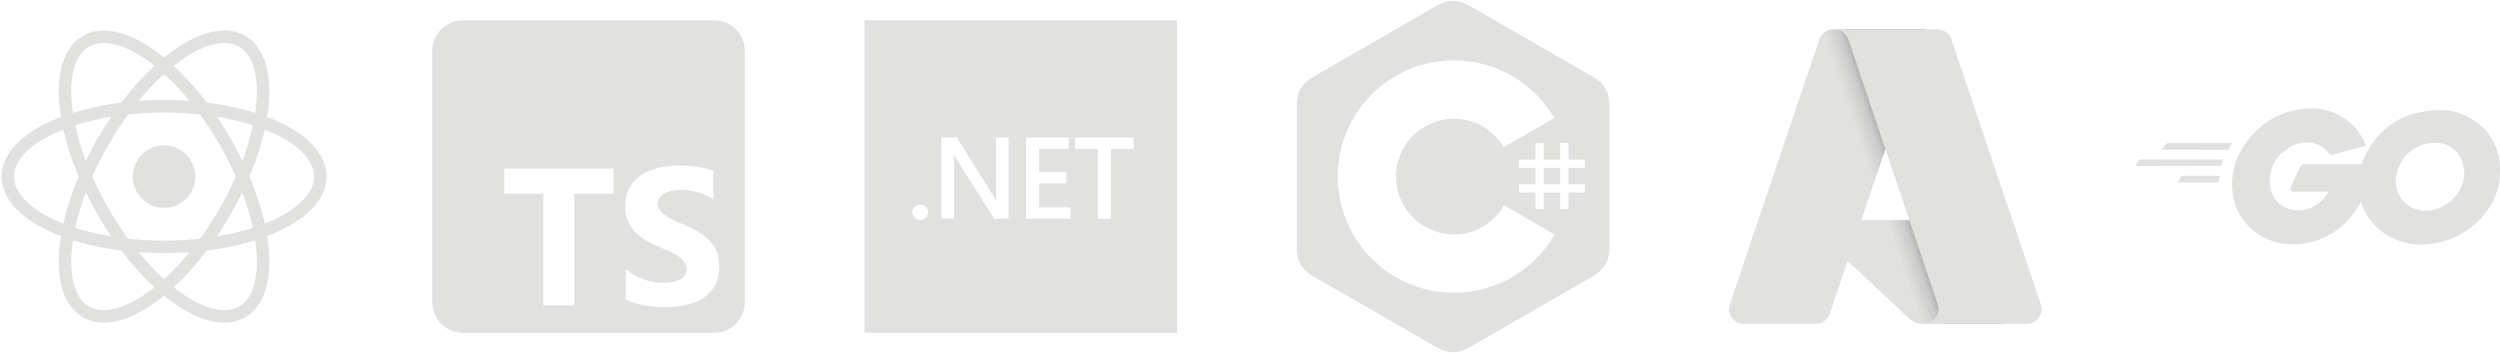 <?xml version="1.0" encoding="UTF-8"?><svg id="light_icons" xmlns="http://www.w3.org/2000/svg" xmlns:xlink="http://www.w3.org/1999/xlink" viewBox="0 0 1600 226"><defs><linearGradient id="linear-gradient" x1="-255.51" y1="478.47" x2="-264.61" y2="481.54" gradientTransform="translate(1613.31 -630.25) scale(1.56)" gradientUnits="userSpaceOnUse"><stop offset="0" stop-color="#000" stop-opacity=".3"/><stop offset=".07" stop-color="#000" stop-opacity=".2"/><stop offset=".32" stop-color="#000" stop-opacity=".1"/><stop offset=".62" stop-color="#000" stop-opacity=".05"/><stop offset="1" stop-color="#000" stop-opacity="0"/></linearGradient></defs><g id="react_icon"><circle cx="105" cy="113" r="20" style="fill:#e1e1e0; stroke-width:0px;"/><ellipse cx="105" cy="113" rx="100" ry="45" style="fill:none; stroke:#e1e1e0; stroke-miterlimit:10; stroke-width:8px;"/><ellipse cx="105" cy="113" rx="45" ry="100" transform="translate(-42.43 67.64) rotate(-30)" style="fill:none; stroke:#e1e1e0; stroke-miterlimit:10; stroke-width:8px;"/><ellipse cx="105" cy="113" rx="100" ry="45" transform="translate(-45.36 147.43) rotate(-60)" style="fill:none; stroke:#e1e1e0; stroke-miterlimit:10; stroke-width:8px;"/></g><path id="dotnet_icon" d="m553.31,13v200h200V13h-200Zm39.29,126.36c-.99.94-2.2,1.41-3.64,1.41s-2.62-.47-3.61-1.41c-.99-.97-1.48-2.11-1.48-3.44s.49-2.51,1.48-3.48c.99-.97,2.19-1.45,3.61-1.45s2.65.48,3.64,1.45c1.01.97,1.52,2.13,1.52,3.48s-.51,2.48-1.52,3.44Zm52.89.62h-9.19l-24.22-38.21c-.61-.97-1.12-1.97-1.52-3.01h-.21c.19,1.11.28,3.49.28,7.14v34.07h-8.13v-51.98h9.79l23.4,37.3c.99,1.55,1.63,2.61,1.91,3.19h.14c-.24-1.38-.35-3.71-.35-7v-33.49h8.1v51.98Zm39.6,0h-28.46v-51.98h27.33v7.32h-18.91v14.72h17.43v7.29h-17.43v15.37h20.05v7.29Zm40.45-44.66h-14.57v44.66h-8.41v-44.66h-14.53v-7.32h37.51v7.32Z" style="fill:#e1e1e0; stroke-width:0px;"/><g id="go_icon"><path d="m1384.19,95.8c-.45,0-.57-.23-.34-.57l2.39-3.07c.23-.34.8-.57,1.25-.57h40.57c.45,0,.57.34.34.68l-1.93,2.95c-.23.34-.8.68-1.14.68l-41.14-.11Z" style="fill:#e1e1e0; stroke-width:0px;"/><path d="m1367.03,106.26c-.45,0-.57-.23-.34-.57l2.39-3.07c.23-.34.8-.57,1.25-.57h51.83c.45,0,.68.34.57.68l-.91,2.73c-.11.45-.57.68-1.02.68l-53.76.11Z" style="fill:#e1e1e0; stroke-width:0px;"/><path d="m1394.53,116.71c-.45,0-.57-.34-.34-.68l1.59-2.84c.23-.34.68-.68,1.14-.68h22.73c.45,0,.68.34.68.8l-.23,2.73c0,.45-.45.8-.8.8l-24.78-.11Z" style="fill:#e1e1e0; stroke-width:0px;"/><g id="CXHf1q"><path d="m1512.5,93.76c-7.16,1.82-12.05,3.18-19.09,5-1.7.45-1.82.57-3.3-1.14-1.7-1.93-2.95-3.18-5.34-4.32-7.16-3.52-14.09-2.5-20.57,1.7-7.73,5-11.71,12.39-11.59,21.59.11,9.09,6.36,16.59,15.34,17.84,7.73,1.02,14.21-1.7,19.32-7.5,1.02-1.25,1.93-2.61,3.07-4.21h-21.93c-2.39,0-2.95-1.48-2.16-3.41,1.48-3.52,4.21-9.43,5.8-12.39.34-.68,1.14-1.82,2.84-1.82h41.37c-.23,3.07-.23,6.14-.68,9.21-1.25,8.18-4.32,15.68-9.32,22.28-8.18,10.8-18.87,17.5-32.39,19.32-11.14,1.48-21.48-.68-30.57-7.5-8.41-6.36-13.18-14.77-14.43-25.23-1.48-12.39,2.16-23.53,9.66-33.3,8.07-10.57,18.75-17.28,31.82-19.66,10.68-1.93,20.91-.68,30.12,5.57,6.02,3.98,10.34,9.43,13.18,16.03.68,1.02.23,1.59-1.14,1.93Z" style="fill:#e1e1e0; stroke-width:0px;"/><path d="m1550.12,156.61c-10.34-.23-19.78-3.18-27.73-10-6.71-5.8-10.91-13.18-12.27-21.93-2.05-12.84,1.48-24.21,9.21-34.32,8.3-10.91,18.3-16.59,31.82-18.98,11.59-2.05,22.5-.91,32.39,5.8,8.98,6.14,14.55,14.43,16.03,25.34,1.93,15.34-2.5,27.84-13.07,38.53-7.5,7.61-16.71,12.39-27.28,14.55-3.07.57-6.14.68-9.09,1.02Zm27.05-45.92c-.11-1.48-.11-2.61-.34-3.75-2.05-11.25-12.39-17.62-23.19-15.12-10.57,2.39-17.39,9.09-19.89,19.78-2.05,8.86,2.27,17.84,10.46,21.48,6.25,2.73,12.5,2.39,18.53-.68,8.98-4.66,13.87-11.93,14.43-21.71Z" style="fill:#e1e1e0; stroke-width:0px;"/></g></g><g id="typescript_icon"><path d="m457.13,13h-160.94c-10.79,0-19.53,8.74-19.53,19.53v160.94c0,10.79,8.74,19.53,19.53,19.53h160.94c10.79,0,19.53-8.74,19.53-19.53V32.53c0-10.79-8.74-19.53-19.53-19.53Zm-64.45,110.97h-25.09v71.45h-19.87v-71.45h-24.96v-16.05h69.92v16.05Zm64.8,58.78c-1.85,3.32-4.37,6.01-7.55,8.07-3.18,2.06-6.88,3.53-11.1,4.43-4.22.9-8.67,1.34-13.36,1.34s-9.38-.41-13.72-1.22-8.1-2.04-11.28-3.67v-19.56h0c3.55,2.97,7.4,5.2,11.55,6.69,4.16,1.49,8.36,2.23,12.59,2.23,2.49,0,4.66-.22,6.51-.67,1.85-.45,3.4-1.07,4.65-1.86,1.24-.79,2.17-1.73,2.78-2.81.61-1.08.92-2.25.92-3.51,0-1.71-.49-3.24-1.47-4.58-.98-1.34-2.31-2.59-4-3.73-1.69-1.14-3.7-2.24-6.02-3.3-2.32-1.06-4.83-2.14-7.52-3.24-6.85-2.85-11.95-6.34-15.31-10.45-3.36-4.11-5.04-9.09-5.04-14.91,0-4.56.92-8.48,2.75-11.76,1.83-3.28,4.33-5.98,7.49-8.1,3.16-2.12,6.82-3.68,10.97-4.67,4.16-1,8.56-1.5,13.21-1.5s8.61.27,12.14.82c3.53.55,6.78,1.4,9.75,2.54v18.27c-1.47-1.02-3.07-1.91-4.8-2.69-1.73-.77-3.52-1.42-5.35-1.92-1.83-.51-3.66-.89-5.47-1.13-1.81-.24-3.54-.37-5.17-.37-2.24,0-4.28.21-6.11.64-1.83.43-3.38,1.03-4.65,1.8-1.26.77-2.24,1.7-2.93,2.78-.69,1.08-1.04,2.29-1.04,3.64,0,1.47.39,2.78,1.16,3.94.77,1.16,1.87,2.26,3.3,3.3,1.43,1.04,3.16,2.06,5.2,3.06,2.04,1,4.34,2.03,6.91,3.09,3.51,1.47,6.65,3.02,9.45,4.67,2.79,1.65,5.19,3.51,7.18,5.59,2,2.08,3.53,4.45,4.59,7.12s1.59,5.77,1.59,9.32c0,4.89-.93,8.99-2.78,12.31Z" style="fill:#e1e1e0; stroke-width:0px;"/></g><g id="azure_icon"><path d="m1173.3,18.78h59.18l-61.44,182.03c-1.29,3.84-4.89,6.42-8.94,6.42h-46.06c-5.2,0-9.42-4.22-9.42-9.42,0-1.02.17-2.04.49-3.01l57.24-169.6c1.29-3.84,4.89-6.42,8.94-6.42h0Z" style="fill:#e1e1e0; stroke-width:0px;"/><path d="m1259.3,140.87h-93.85c-2.4,0-4.35,1.94-4.35,4.34,0,1.21.5,2.36,1.38,3.18l60.3,56.29c1.76,1.64,4.07,2.55,6.47,2.55h53.14l-23.1-66.36Z" style="fill:#e1e1e0; stroke-width:0px;"/><path d="m1173.3,18.78c-4.1-.02-7.73,2.64-8.96,6.54l-57.15,169.32c-1.75,4.89.79,10.28,5.68,12.03,1.03.37,2.11.56,3.2.55h47.25c3.58-.64,6.54-3.16,7.75-6.59l11.4-33.59,40.71,37.97c1.71,1.41,3.85,2.19,6.06,2.21h52.94l-23.22-66.36-67.69.02,41.43-122.11h-59.4Z" style="fill:url(#linear-gradient); stroke-width:0px;"/><path d="m1248.89,25.19c-1.29-3.83-4.88-6.41-8.93-6.41h-65.96c4.04,0,7.63,2.58,8.93,6.41l57.24,169.6c1.66,4.93-.98,10.28-5.91,11.94-.97.33-1.99.49-3.01.49h65.96c5.2,0,9.42-4.22,9.42-9.43,0-1.02-.17-2.04-.49-3.01l-57.24-169.6Z" style="fill:#e1e1e0; stroke-width:0px;"/></g><g id="csharp_icon"><path d="m1029.96,66.69c0-3.78-.81-7.12-2.44-9.99-1.61-2.82-4.01-5.18-7.24-7.05-26.63-15.35-53.28-30.66-79.89-46.03-7.18-4.14-14.13-3.99-21.26.21-10.6,6.25-63.66,36.65-79.47,45.81-6.51,3.77-9.68,9.54-9.68,17.04-.01,30.87,0,61.75-.01,92.62,0,3.7.78,6.97,2.34,9.79,1.61,2.9,4.04,5.33,7.34,7.24,15.81,9.16,68.88,39.55,79.47,45.81,7.13,4.2,14.08,4.35,21.26.21,26.62-15.37,53.27-30.67,79.9-46.03,3.3-1.91,5.74-4.34,7.34-7.24,1.56-2.82,2.34-6.1,2.34-9.8,0,0,0-61.73-.01-92.61Zm-98.64,120.64h-.83c-27.59,0-51.67-15.02-64.49-37.34-6.26-10.9-9.85-23.53-9.85-37,0-41.06,33.28-74.34,74.34-74.34,27.41,0,51.35,14.84,64.24,36.92h0s.13.21.13.21c-.04-.07-.09-.14-.13-.21l-32.35,18.63c-6.37-10.79-18.06-18.08-31.47-18.23h-.42c-20.44,0-37.02,16.57-37.02,37.02,0,6.69,1.78,12.95,4.88,18.37,6.38,11.14,18.38,18.65,32.14,18.65s25.91-7.61,32.26-18.87l-.15.27,32.31,18.72c-12.72,22.01-36.4,36.9-63.58,37.2Zm83-79.91h-10.54v10.54h10.54v5.27h-10.54v10.54h-5.27v-10.54h-10.54v10.54h-5.27v-10.54h-10.54v-5.27h10.54v-10.54h-10.54v-5.27h10.54v-10.54h5.27v10.54h10.54v-10.54h5.27v10.54h10.54v5.27Z" style="fill:#e1e1e0; stroke-width:0px;"/><rect x="987.96" y="107.43" width="10.54" height="10.54" style="fill:#e1e1e0; stroke-width:0px;"/></g></svg>